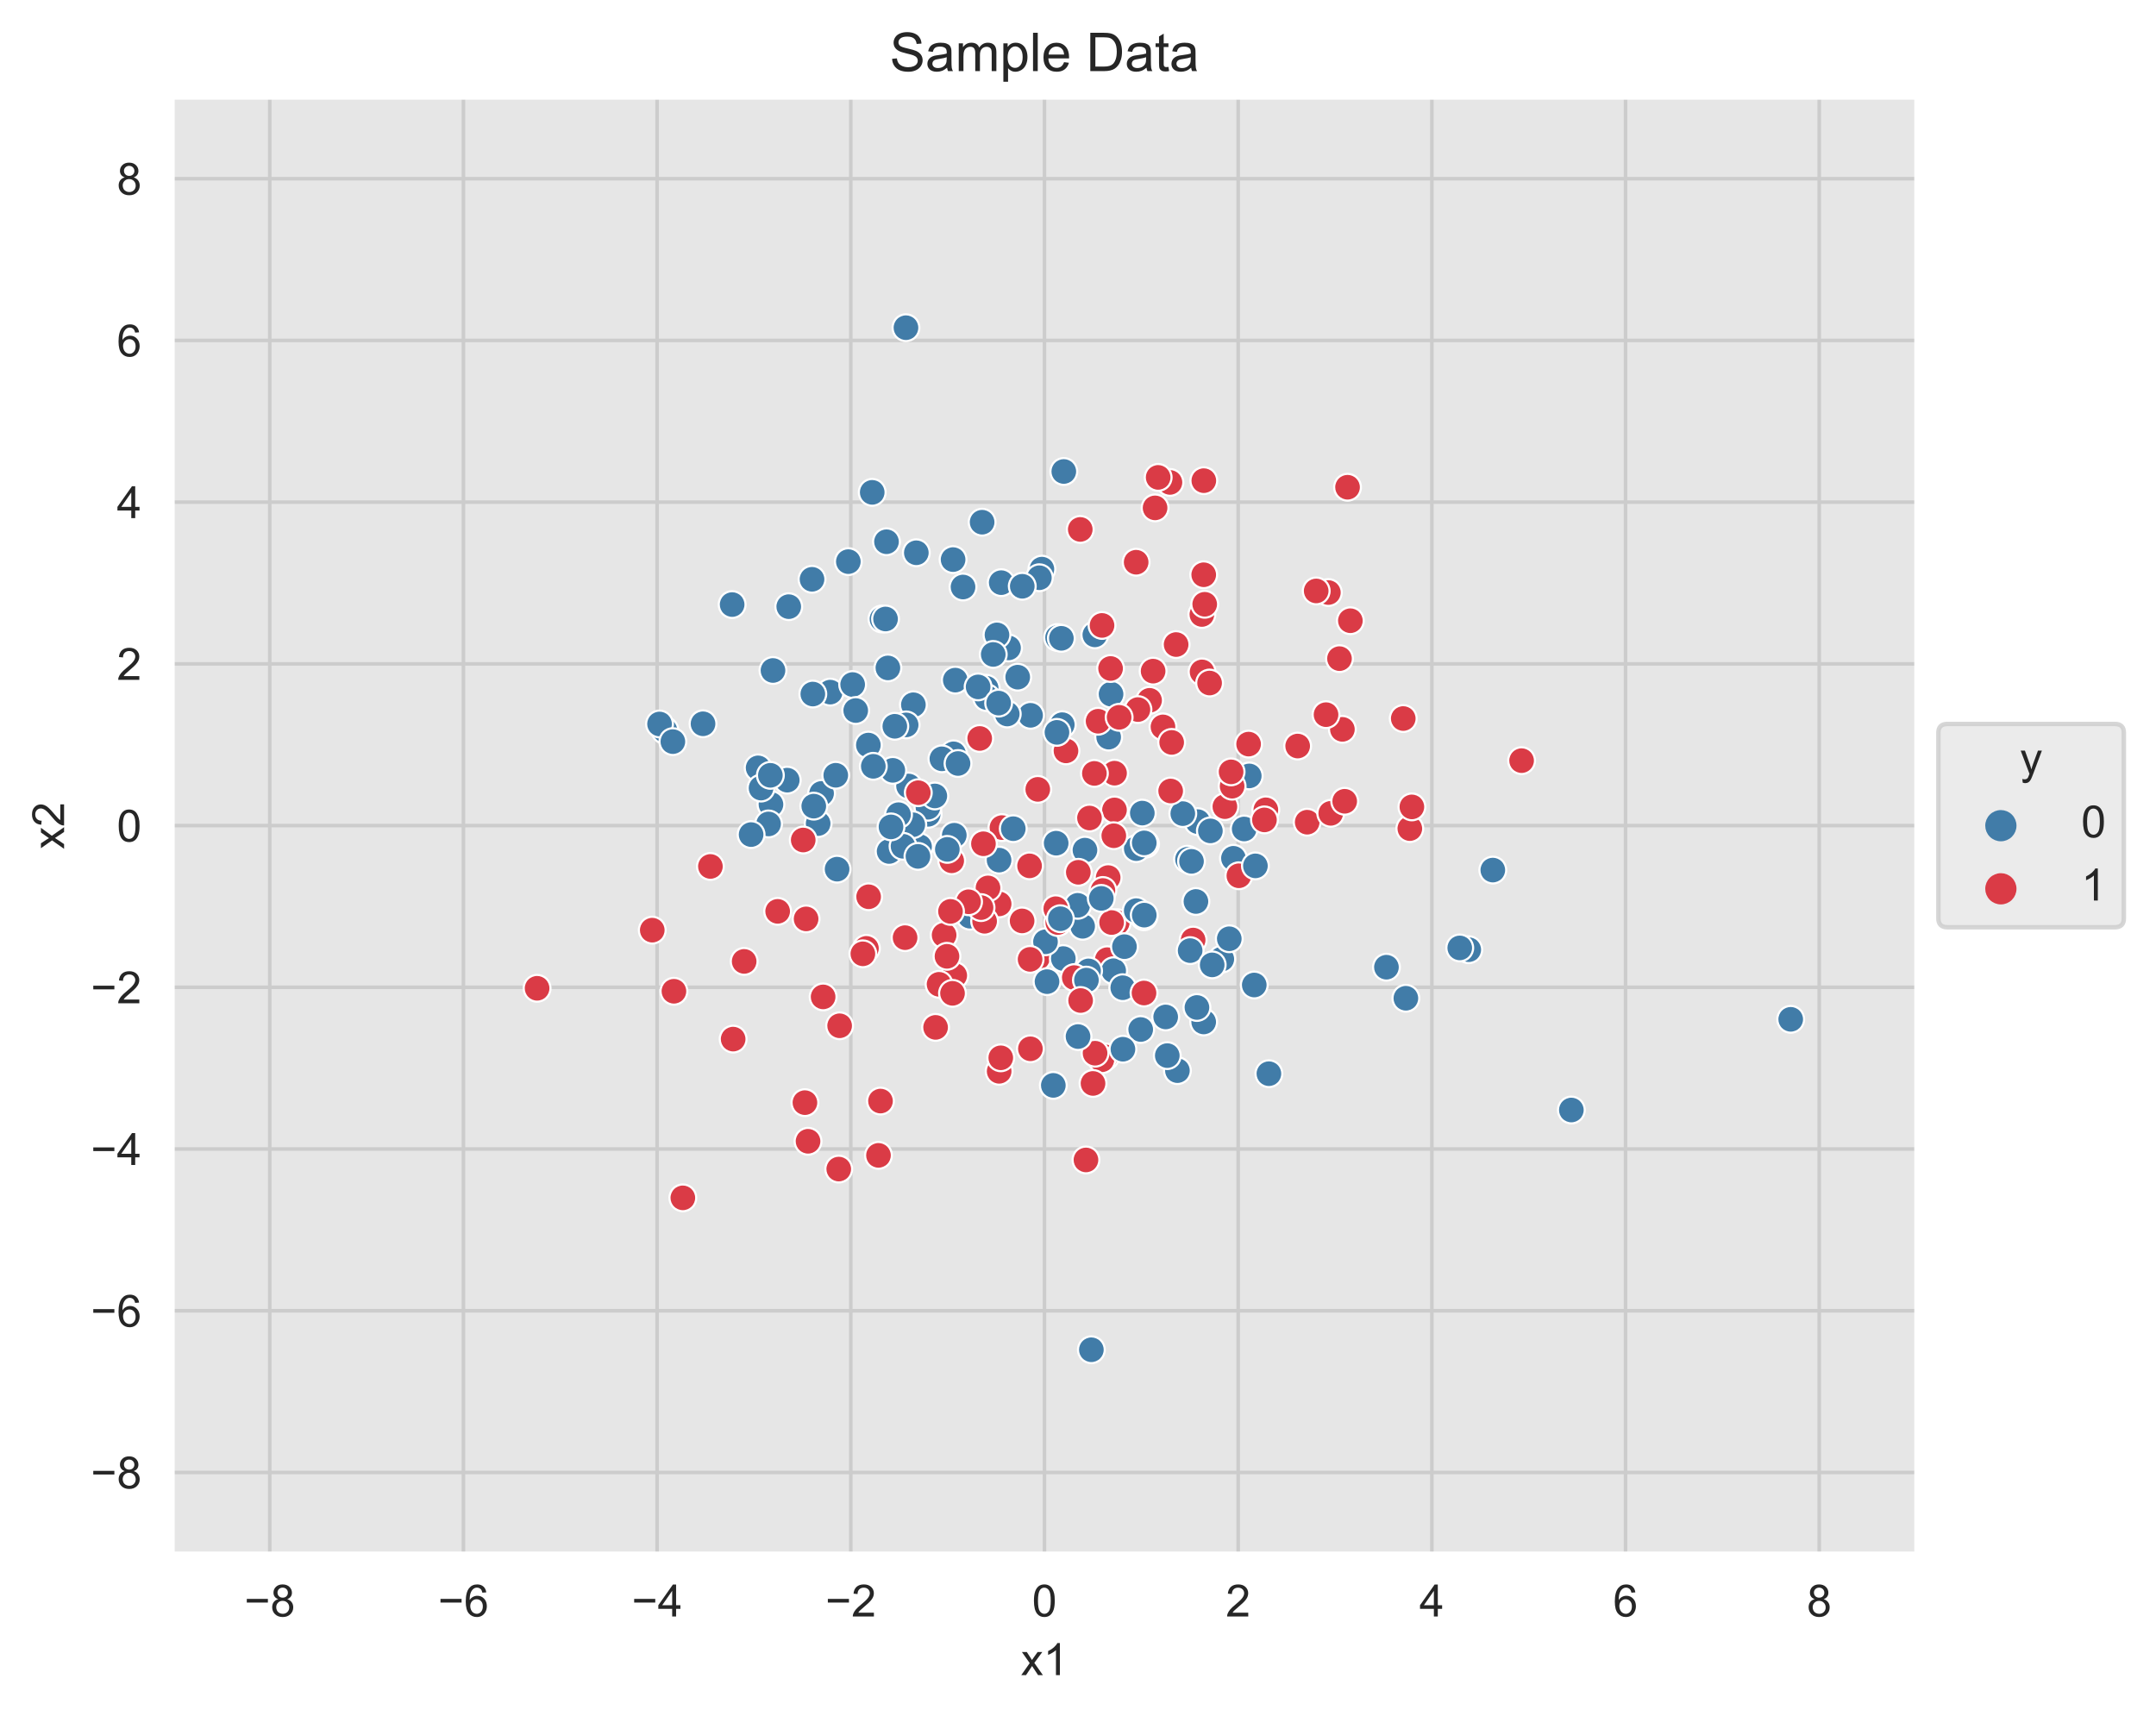 <?xml version="1.0" encoding="utf-8" standalone="no"?>
<!DOCTYPE svg PUBLIC "-//W3C//DTD SVG 1.1//EN"
  "http://www.w3.org/Graphics/SVG/1.1/DTD/svg11.dtd">
<!-- Created with matplotlib (https://matplotlib.org/) -->
<svg height="384.586pt" version="1.1" viewBox="0 0 483.108 384.586" width="483.108pt" xmlns="http://www.w3.org/2000/svg" xmlns:xlink="http://www.w3.org/1999/xlink">
 <defs>
  <style type="text/css">*{stroke-linecap:butt;stroke-linejoin:round;}</style>
 </defs>
 <g id="figure_1">
  <g id="patch_1">
   <path d="M 0 384.586 
L 483.108 384.586 
L 483.108 0 
L 0 0 
z
" style="fill:#ffffff;"/>
  </g>
  <g id="axes_1">
   <g id="patch_2">
    <path d="M 38.747 348.096 
L 429.347 348.096 
L 429.347 21.936 
L 38.747 21.936 
z
" style="fill:#e6e6e6;"/>
   </g>
   <g id="matplotlib.axis_1">
    <g id="xtick_1">
     <g id="line2d_1">
      <path clip-path="url(#p00d6551051)" d="M 60.447 348.096 
L 60.447 21.936 
" style="fill:none;stroke:#cccccc;stroke-linecap:round;stroke-width:0.8;"/>
     </g>
     <g id="text_1">
      <!-- −8 -->
      <g style="fill:#262626;" transform="translate(54.746 362.253)scale(0.1 -0.1)">
       <defs>
        <path d="M 52.828 31.203 
L 5.562 31.203 
L 5.562 39.406 
L 52.828 39.406 
z
" id="ArialMT-8722"/>
        <path d="M 17.672 38.812 
Q 12.203 40.828 9.562 44.531 
Q 6.938 48.25 6.938 53.422 
Q 6.938 61.234 12.547 66.547 
Q 18.172 71.875 27.484 71.875 
Q 36.859 71.875 42.578 66.422 
Q 48.297 60.984 48.297 53.172 
Q 48.297 48.188 45.672 44.5 
Q 43.062 40.828 37.75 38.812 
Q 44.344 36.672 47.781 31.875 
Q 51.219 27.094 51.219 20.453 
Q 51.219 11.281 44.719 5.031 
Q 38.234 -1.219 27.641 -1.219 
Q 17.047 -1.219 10.547 5.047 
Q 4.047 11.328 4.047 20.703 
Q 4.047 27.688 7.594 32.391 
Q 11.141 37.109 17.672 38.812 
z
M 15.922 53.719 
Q 15.922 48.641 19.188 45.406 
Q 22.469 42.188 27.688 42.188 
Q 32.766 42.188 36.016 45.375 
Q 39.266 48.578 39.266 53.219 
Q 39.266 58.062 35.906 61.359 
Q 32.562 64.656 27.594 64.656 
Q 22.562 64.656 19.234 61.422 
Q 15.922 58.203 15.922 53.719 
z
M 13.094 20.656 
Q 13.094 16.891 14.875 13.375 
Q 16.656 9.859 20.172 7.922 
Q 23.688 6 27.734 6 
Q 34.031 6 38.125 10.047 
Q 42.234 14.109 42.234 20.359 
Q 42.234 26.703 38.016 30.859 
Q 33.797 35.016 27.438 35.016 
Q 21.234 35.016 17.156 30.906 
Q 13.094 26.812 13.094 20.656 
z
" id="ArialMT-56"/>
       </defs>
       <use xlink:href="#ArialMT-8722"/>
       <use x="58.398" xlink:href="#ArialMT-56"/>
      </g>
     </g>
    </g>
    <g id="xtick_2">
     <g id="line2d_2">
      <path clip-path="url(#p00d6551051)" d="M 103.847 348.096 
L 103.847 21.936 
" style="fill:none;stroke:#cccccc;stroke-linecap:round;stroke-width:0.8;"/>
     </g>
     <g id="text_2">
      <!-- −6 -->
      <g style="fill:#262626;" transform="translate(98.146 362.253)scale(0.1 -0.1)">
       <defs>
        <path d="M 49.75 54.047 
L 41.016 53.375 
Q 39.844 58.547 37.703 60.891 
Q 34.125 64.656 28.906 64.656 
Q 24.703 64.656 21.531 62.312 
Q 17.391 59.281 14.984 53.469 
Q 12.594 47.656 12.5 36.922 
Q 15.672 41.75 20.266 44.094 
Q 24.859 46.438 29.891 46.438 
Q 38.672 46.438 44.844 39.969 
Q 51.031 33.5 51.031 23.25 
Q 51.031 16.5 48.125 10.719 
Q 45.219 4.938 40.141 1.859 
Q 35.062 -1.219 28.609 -1.219 
Q 17.625 -1.219 10.688 6.859 
Q 3.766 14.938 3.766 33.5 
Q 3.766 54.25 11.422 63.672 
Q 18.109 71.875 29.438 71.875 
Q 37.891 71.875 43.281 67.141 
Q 48.688 62.406 49.75 54.047 
z
M 13.875 23.188 
Q 13.875 18.656 15.797 14.5 
Q 17.719 10.359 21.188 8.172 
Q 24.656 6 28.469 6 
Q 34.031 6 38.031 10.484 
Q 42.047 14.984 42.047 22.703 
Q 42.047 30.125 38.078 34.391 
Q 34.125 38.672 28.125 38.672 
Q 22.172 38.672 18.016 34.391 
Q 13.875 30.125 13.875 23.188 
z
" id="ArialMT-54"/>
       </defs>
       <use xlink:href="#ArialMT-8722"/>
       <use x="58.398" xlink:href="#ArialMT-54"/>
      </g>
     </g>
    </g>
    <g id="xtick_3">
     <g id="line2d_3">
      <path clip-path="url(#p00d6551051)" d="M 147.247 348.096 
L 147.247 21.936 
" style="fill:none;stroke:#cccccc;stroke-linecap:round;stroke-width:0.8;"/>
     </g>
     <g id="text_3">
      <!-- −4 -->
      <g style="fill:#262626;" transform="translate(141.546 362.253)scale(0.1 -0.1)">
       <defs>
        <path d="M 32.328 0 
L 32.328 17.141 
L 1.266 17.141 
L 1.266 25.203 
L 33.938 71.578 
L 41.109 71.578 
L 41.109 25.203 
L 50.781 25.203 
L 50.781 17.141 
L 41.109 17.141 
L 41.109 0 
z
M 32.328 25.203 
L 32.328 57.469 
L 9.906 25.203 
z
" id="ArialMT-52"/>
       </defs>
       <use xlink:href="#ArialMT-8722"/>
       <use x="58.398" xlink:href="#ArialMT-52"/>
      </g>
     </g>
    </g>
    <g id="xtick_4">
     <g id="line2d_4">
      <path clip-path="url(#p00d6551051)" d="M 190.647 348.096 
L 190.647 21.936 
" style="fill:none;stroke:#cccccc;stroke-linecap:round;stroke-width:0.8;"/>
     </g>
     <g id="text_4">
      <!-- −2 -->
      <g style="fill:#262626;" transform="translate(184.946 362.253)scale(0.1 -0.1)">
       <defs>
        <path d="M 50.344 8.453 
L 50.344 0 
L 3.031 0 
Q 2.938 3.172 4.047 6.109 
Q 5.859 10.938 9.828 15.625 
Q 13.812 20.312 21.344 26.469 
Q 33.016 36.031 37.109 41.625 
Q 41.219 47.219 41.219 52.203 
Q 41.219 57.422 37.469 61 
Q 33.734 64.594 27.734 64.594 
Q 21.391 64.594 17.578 60.781 
Q 13.766 56.984 13.719 50.25 
L 4.688 51.172 
Q 5.609 61.281 11.656 66.578 
Q 17.719 71.875 27.938 71.875 
Q 38.234 71.875 44.234 66.156 
Q 50.25 60.453 50.25 52 
Q 50.25 47.703 48.484 43.547 
Q 46.734 39.406 42.656 34.812 
Q 38.578 30.219 29.109 22.219 
Q 21.188 15.578 18.938 13.203 
Q 16.703 10.844 15.234 8.453 
z
" id="ArialMT-50"/>
       </defs>
       <use xlink:href="#ArialMT-8722"/>
       <use x="58.398" xlink:href="#ArialMT-50"/>
      </g>
     </g>
    </g>
    <g id="xtick_5">
     <g id="line2d_5">
      <path clip-path="url(#p00d6551051)" d="M 234.047 348.096 
L 234.047 21.936 
" style="fill:none;stroke:#cccccc;stroke-linecap:round;stroke-width:0.8;"/>
     </g>
     <g id="text_5">
      <!-- 0 -->
      <g style="fill:#262626;" transform="translate(231.266 362.253)scale(0.1 -0.1)">
       <defs>
        <path d="M 4.156 35.297 
Q 4.156 48 6.766 55.734 
Q 9.375 63.484 14.516 67.672 
Q 19.672 71.875 27.484 71.875 
Q 33.25 71.875 37.594 69.547 
Q 41.938 67.234 44.766 62.859 
Q 47.609 58.5 49.219 52.219 
Q 50.828 45.953 50.828 35.297 
Q 50.828 22.703 48.234 14.969 
Q 45.656 7.234 40.5 3 
Q 35.359 -1.219 27.484 -1.219 
Q 17.141 -1.219 11.234 6.203 
Q 4.156 15.141 4.156 35.297 
z
M 13.188 35.297 
Q 13.188 17.672 17.312 11.828 
Q 21.438 6 27.484 6 
Q 33.547 6 37.672 11.859 
Q 41.797 17.719 41.797 35.297 
Q 41.797 52.984 37.672 58.781 
Q 33.547 64.594 27.391 64.594 
Q 21.344 64.594 17.719 59.469 
Q 13.188 52.938 13.188 35.297 
z
" id="ArialMT-48"/>
       </defs>
       <use xlink:href="#ArialMT-48"/>
      </g>
     </g>
    </g>
    <g id="xtick_6">
     <g id="line2d_6">
      <path clip-path="url(#p00d6551051)" d="M 277.447 348.096 
L 277.447 21.936 
" style="fill:none;stroke:#cccccc;stroke-linecap:round;stroke-width:0.8;"/>
     </g>
     <g id="text_6">
      <!-- 2 -->
      <g style="fill:#262626;" transform="translate(274.666 362.253)scale(0.1 -0.1)">
       <use xlink:href="#ArialMT-50"/>
      </g>
     </g>
    </g>
    <g id="xtick_7">
     <g id="line2d_7">
      <path clip-path="url(#p00d6551051)" d="M 320.847 348.096 
L 320.847 21.936 
" style="fill:none;stroke:#cccccc;stroke-linecap:round;stroke-width:0.8;"/>
     </g>
     <g id="text_7">
      <!-- 4 -->
      <g style="fill:#262626;" transform="translate(318.066 362.253)scale(0.1 -0.1)">
       <use xlink:href="#ArialMT-52"/>
      </g>
     </g>
    </g>
    <g id="xtick_8">
     <g id="line2d_8">
      <path clip-path="url(#p00d6551051)" d="M 364.247 348.096 
L 364.247 21.936 
" style="fill:none;stroke:#cccccc;stroke-linecap:round;stroke-width:0.8;"/>
     </g>
     <g id="text_8">
      <!-- 6 -->
      <g style="fill:#262626;" transform="translate(361.466 362.253)scale(0.1 -0.1)">
       <use xlink:href="#ArialMT-54"/>
      </g>
     </g>
    </g>
    <g id="xtick_9">
     <g id="line2d_9">
      <path clip-path="url(#p00d6551051)" d="M 407.647 348.096 
L 407.647 21.936 
" style="fill:none;stroke:#cccccc;stroke-linecap:round;stroke-width:0.8;"/>
     </g>
     <g id="text_9">
      <!-- 8 -->
      <g style="fill:#262626;" transform="translate(404.866 362.253)scale(0.1 -0.1)">
       <use xlink:href="#ArialMT-56"/>
      </g>
     </g>
    </g>
    <g id="text_10">
     <!-- x1 -->
     <g style="fill:#262626;" transform="translate(228.766 375.399)scale(0.1 -0.1)">
      <defs>
       <path d="M 0.734 0 
L 19.672 26.953 
L 2.156 51.859 
L 13.141 51.859 
L 21.094 39.703 
Q 23.344 36.234 24.703 33.891 
Q 26.859 37.109 28.656 39.594 
L 37.406 51.859 
L 47.906 51.859 
L 29.984 27.438 
L 49.266 0 
L 38.484 0 
L 27.828 16.109 
L 25 20.453 
L 11.375 0 
z
" id="ArialMT-120"/>
       <path d="M 37.25 0 
L 28.469 0 
L 28.469 56 
Q 25.297 52.984 20.141 49.953 
Q 14.984 46.922 10.891 45.406 
L 10.891 53.906 
Q 18.266 57.375 23.781 62.297 
Q 29.297 67.234 31.594 71.875 
L 37.25 71.875 
z
" id="ArialMT-49"/>
      </defs>
      <use xlink:href="#ArialMT-120"/>
      <use x="50" xlink:href="#ArialMT-49"/>
     </g>
    </g>
   </g>
   <g id="matplotlib.axis_2">
    <g id="ytick_1">
     <g id="line2d_10">
      <path clip-path="url(#p00d6551051)" d="M 38.747 329.976 
L 429.347 329.976 
" style="fill:none;stroke:#cccccc;stroke-linecap:round;stroke-width:0.8;"/>
     </g>
     <g id="text_11">
      <!-- −8 -->
      <g style="fill:#262626;" transform="translate(20.345 333.555)scale(0.1 -0.1)">
       <use xlink:href="#ArialMT-8722"/>
       <use x="58.398" xlink:href="#ArialMT-56"/>
      </g>
     </g>
    </g>
    <g id="ytick_2">
     <g id="line2d_11">
      <path clip-path="url(#p00d6551051)" d="M 38.747 293.736 
L 429.347 293.736 
" style="fill:none;stroke:#cccccc;stroke-linecap:round;stroke-width:0.8;"/>
     </g>
     <g id="text_12">
      <!-- −6 -->
      <g style="fill:#262626;" transform="translate(20.345 297.315)scale(0.1 -0.1)">
       <use xlink:href="#ArialMT-8722"/>
       <use x="58.398" xlink:href="#ArialMT-54"/>
      </g>
     </g>
    </g>
    <g id="ytick_3">
     <g id="line2d_12">
      <path clip-path="url(#p00d6551051)" d="M 38.747 257.496 
L 429.347 257.496 
" style="fill:none;stroke:#cccccc;stroke-linecap:round;stroke-width:0.8;"/>
     </g>
     <g id="text_13">
      <!-- −4 -->
      <g style="fill:#262626;" transform="translate(20.345 261.075)scale(0.1 -0.1)">
       <use xlink:href="#ArialMT-8722"/>
       <use x="58.398" xlink:href="#ArialMT-52"/>
      </g>
     </g>
    </g>
    <g id="ytick_4">
     <g id="line2d_13">
      <path clip-path="url(#p00d6551051)" d="M 38.747 221.256 
L 429.347 221.256 
" style="fill:none;stroke:#cccccc;stroke-linecap:round;stroke-width:0.8;"/>
     </g>
     <g id="text_14">
      <!-- −2 -->
      <g style="fill:#262626;" transform="translate(20.345 224.835)scale(0.1 -0.1)">
       <use xlink:href="#ArialMT-8722"/>
       <use x="58.398" xlink:href="#ArialMT-50"/>
      </g>
     </g>
    </g>
    <g id="ytick_5">
     <g id="line2d_14">
      <path clip-path="url(#p00d6551051)" d="M 38.747 185.016 
L 429.347 185.016 
" style="fill:none;stroke:#cccccc;stroke-linecap:round;stroke-width:0.8;"/>
     </g>
     <g id="text_15">
      <!-- 0 -->
      <g style="fill:#262626;" transform="translate(26.186 188.595)scale(0.1 -0.1)">
       <use xlink:href="#ArialMT-48"/>
      </g>
     </g>
    </g>
    <g id="ytick_6">
     <g id="line2d_15">
      <path clip-path="url(#p00d6551051)" d="M 38.747 148.776 
L 429.347 148.776 
" style="fill:none;stroke:#cccccc;stroke-linecap:round;stroke-width:0.8;"/>
     </g>
     <g id="text_16">
      <!-- 2 -->
      <g style="fill:#262626;" transform="translate(26.186 152.355)scale(0.1 -0.1)">
       <use xlink:href="#ArialMT-50"/>
      </g>
     </g>
    </g>
    <g id="ytick_7">
     <g id="line2d_16">
      <path clip-path="url(#p00d6551051)" d="M 38.747 112.536 
L 429.347 112.536 
" style="fill:none;stroke:#cccccc;stroke-linecap:round;stroke-width:0.8;"/>
     </g>
     <g id="text_17">
      <!-- 4 -->
      <g style="fill:#262626;" transform="translate(26.186 116.115)scale(0.1 -0.1)">
       <use xlink:href="#ArialMT-52"/>
      </g>
     </g>
    </g>
    <g id="ytick_8">
     <g id="line2d_17">
      <path clip-path="url(#p00d6551051)" d="M 38.747 76.296 
L 429.347 76.296 
" style="fill:none;stroke:#cccccc;stroke-linecap:round;stroke-width:0.8;"/>
     </g>
     <g id="text_18">
      <!-- 6 -->
      <g style="fill:#262626;" transform="translate(26.186 79.875)scale(0.1 -0.1)">
       <use xlink:href="#ArialMT-54"/>
      </g>
     </g>
    </g>
    <g id="ytick_9">
     <g id="line2d_18">
      <path clip-path="url(#p00d6551051)" d="M 38.747 40.056 
L 429.347 40.056 
" style="fill:none;stroke:#cccccc;stroke-linecap:round;stroke-width:0.8;"/>
     </g>
     <g id="text_19">
      <!-- 8 -->
      <g style="fill:#262626;" transform="translate(26.186 43.635)scale(0.1 -0.1)">
       <use xlink:href="#ArialMT-56"/>
      </g>
     </g>
    </g>
    <g id="text_20">
     <!-- x2 -->
     <g style="fill:#262626;" transform="translate(14.358 190.296)rotate(-90)scale(0.1 -0.1)">
      <use xlink:href="#ArialMT-120"/>
      <use x="50" xlink:href="#ArialMT-50"/>
     </g>
    </g>
   </g>
   <g id="PathCollection_1">
    <defs>
     <path d="M 0 3 
C 0.796 3 1.559 2.684 2.121 2.121 
C 2.684 1.559 3 0.796 3 -0 
C 3 -0.796 2.684 -1.559 2.121 -2.121 
C 1.559 -2.684 0.796 -3 0 -3 
C -0.796 -3 -1.559 -2.684 -2.121 -2.121 
C -2.684 -1.559 -3 -0.796 -3 0 
C -3 0.796 -2.684 1.559 -2.121 2.121 
C -1.559 2.684 -0.796 3 0 3 
z
" id="C0_0_faf8fbdee9"/>
    </defs>
    <g clip-path="url(#p00d6551051)">
     <use style="fill:#417ca8;stroke:#ffffff;stroke-width:0.48;" x="255.604" xlink:href="#C0_0_faf8fbdee9" y="230.71"/>
    </g>
    <g clip-path="url(#p00d6551051)">
     <use style="fill:#417ca8;stroke:#ffffff;stroke-width:0.48;" x="228.046" xlink:href="#C0_0_faf8fbdee9" y="151.752"/>
    </g>
    <g clip-path="url(#p00d6551051)">
     <use style="fill:#da3b46;stroke:#ffffff;stroke-width:0.48;" x="262.157" xlink:href="#C0_0_faf8fbdee9" y="108.109"/>
    </g>
    <g clip-path="url(#p00d6551051)">
     <use style="fill:#da3b46;stroke:#ffffff;stroke-width:0.48;" x="300.146" xlink:href="#C0_0_faf8fbdee9" y="147.599"/>
    </g>
    <g clip-path="url(#p00d6551051)">
     <use style="fill:#da3b46;stroke:#ffffff;stroke-width:0.48;" x="223.885" xlink:href="#C0_0_faf8fbdee9" y="240.078"/>
    </g>
    <g clip-path="url(#p00d6551051)">
     <use style="fill:#da3b46;stroke:#ffffff;stroke-width:0.48;" x="223.885" xlink:href="#C0_0_faf8fbdee9" y="202.564"/>
    </g>
    <g clip-path="url(#p00d6551051)">
     <use style="fill:#da3b46;stroke:#ffffff;stroke-width:0.48;" x="302.585" xlink:href="#C0_0_faf8fbdee9" y="139.103"/>
    </g>
    <g clip-path="url(#p00d6551051)">
     <use style="fill:#da3b46;stroke:#ffffff;stroke-width:0.48;" x="267.354" xlink:href="#C0_0_faf8fbdee9" y="210.662"/>
    </g>
    <g clip-path="url(#p00d6551051)">
     <use style="fill:#417ca8;stroke:#ffffff;stroke-width:0.48;" x="213.672" xlink:href="#C0_0_faf8fbdee9" y="168.932"/>
    </g>
    <g clip-path="url(#p00d6551051)">
     <use style="fill:#da3b46;stroke:#ffffff;stroke-width:0.48;" x="257.594" xlink:href="#C0_0_faf8fbdee9" y="156.943"/>
    </g>
    <g clip-path="url(#p00d6551051)">
     <use style="fill:#da3b46;stroke:#ffffff;stroke-width:0.48;" x="213.935" xlink:href="#C0_0_faf8fbdee9" y="218.608"/>
    </g>
    <g clip-path="url(#p00d6551051)">
     <use style="fill:#417ca8;stroke:#ffffff;stroke-width:0.48;" x="213.834" xlink:href="#C0_0_faf8fbdee9" y="187.173"/>
    </g>
    <g clip-path="url(#p00d6551051)">
     <use style="fill:#417ca8;stroke:#ffffff;stroke-width:0.48;" x="244.548" xlink:href="#C0_0_faf8fbdee9" y="302.479"/>
    </g>
    <g clip-path="url(#p00d6551051)">
     <use style="fill:#da3b46;stroke:#ffffff;stroke-width:0.48;" x="151.011" xlink:href="#C0_0_faf8fbdee9" y="222.139"/>
    </g>
    <g clip-path="url(#p00d6551051)">
     <use style="fill:#da3b46;stroke:#ffffff;stroke-width:0.48;" x="159.185" xlink:href="#C0_0_faf8fbdee9" y="194.169"/>
    </g>
    <g clip-path="url(#p00d6551051)">
     <use style="fill:#da3b46;stroke:#ffffff;stroke-width:0.48;" x="209.644" xlink:href="#C0_0_faf8fbdee9" y="230.235"/>
    </g>
    <g clip-path="url(#p00d6551051)">
     <use style="fill:#417ca8;stroke:#ffffff;stroke-width:0.48;" x="190.09" xlink:href="#C0_0_faf8fbdee9" y="125.857"/>
    </g>
    <g clip-path="url(#p00d6551051)">
     <use style="fill:#da3b46;stroke:#ffffff;stroke-width:0.48;" x="247.685" xlink:href="#C0_0_faf8fbdee9" y="236.844"/>
    </g>
    <g clip-path="url(#p00d6551051)">
     <use style="fill:#da3b46;stroke:#ffffff;stroke-width:0.48;" x="194.639" xlink:href="#C0_0_faf8fbdee9" y="200.963"/>
    </g>
    <g clip-path="url(#p00d6551051)">
     <use style="fill:#417ca8;stroke:#ffffff;stroke-width:0.48;" x="172.753" xlink:href="#C0_0_faf8fbdee9" y="180.278"/>
    </g>
    <g clip-path="url(#p00d6551051)">
     <use style="fill:#da3b46;stroke:#ffffff;stroke-width:0.48;" x="297.656" xlink:href="#C0_0_faf8fbdee9" y="132.784"/>
    </g>
    <g clip-path="url(#p00d6551051)">
     <use style="fill:#da3b46;stroke:#ffffff;stroke-width:0.48;" x="224.248" xlink:href="#C0_0_faf8fbdee9" y="237.051"/>
    </g>
    <g clip-path="url(#p00d6551051)">
     <use style="fill:#417ca8;stroke:#ffffff;stroke-width:0.48;" x="236.978" xlink:href="#C0_0_faf8fbdee9" y="142.863"/>
    </g>
    <g clip-path="url(#p00d6551051)">
     <use style="fill:#417ca8;stroke:#ffffff;stroke-width:0.48;" x="172.213" xlink:href="#C0_0_faf8fbdee9" y="184.645"/>
    </g>
    <g clip-path="url(#p00d6551051)">
     <use style="fill:#da3b46;stroke:#ffffff;stroke-width:0.48;" x="210.421" xlink:href="#C0_0_faf8fbdee9" y="220.585"/>
    </g>
    <g clip-path="url(#p00d6551051)">
     <use style="fill:#da3b46;stroke:#ffffff;stroke-width:0.48;" x="238.861" xlink:href="#C0_0_faf8fbdee9" y="168.269"/>
    </g>
    <g clip-path="url(#p00d6551051)">
     <use style="fill:#417ca8;stroke:#ffffff;stroke-width:0.48;" x="184.094" xlink:href="#C0_0_faf8fbdee9" y="177.802"/>
    </g>
    <g clip-path="url(#p00d6551051)">
     <use style="fill:#da3b46;stroke:#ffffff;stroke-width:0.48;" x="250.352" xlink:href="#C0_0_faf8fbdee9" y="206.767"/>
    </g>
    <g clip-path="url(#p00d6551051)">
     <use style="fill:#417ca8;stroke:#ffffff;stroke-width:0.48;" x="207.979" xlink:href="#C0_0_faf8fbdee9" y="182.486"/>
    </g>
    <g clip-path="url(#p00d6551051)">
     <use style="fill:#da3b46;stroke:#ffffff;stroke-width:0.48;" x="221.387" xlink:href="#C0_0_faf8fbdee9" y="198.979"/>
    </g>
    <g clip-path="url(#p00d6551051)">
     <use style="fill:#417ca8;stroke:#ffffff;stroke-width:0.48;" x="207.933" xlink:href="#C0_0_faf8fbdee9" y="180.902"/>
    </g>
    <g clip-path="url(#p00d6551051)">
     <use style="fill:#da3b46;stroke:#ffffff;stroke-width:0.48;" x="314.436" xlink:href="#C0_0_faf8fbdee9" y="161.02"/>
    </g>
    <g clip-path="url(#p00d6551051)">
     <use style="fill:#417ca8;stroke:#ffffff;stroke-width:0.48;" x="233.461" xlink:href="#C0_0_faf8fbdee9" y="127.538"/>
    </g>
    <g clip-path="url(#p00d6551051)">
     <use style="fill:#da3b46;stroke:#ffffff;stroke-width:0.48;" x="188.142" xlink:href="#C0_0_faf8fbdee9" y="229.874"/>
    </g>
    <g clip-path="url(#p00d6551051)">
     <use style="fill:#da3b46;stroke:#ffffff;stroke-width:0.48;" x="269.745" xlink:href="#C0_0_faf8fbdee9" y="107.714"/>
    </g>
    <g clip-path="url(#p00d6551051)">
     <use style="fill:#da3b46;stroke:#ffffff;stroke-width:0.48;" x="181.062" xlink:href="#C0_0_faf8fbdee9" y="255.759"/>
    </g>
    <g clip-path="url(#p00d6551051)">
     <use style="fill:#417ca8;stroke:#ffffff;stroke-width:0.48;" x="243.112" xlink:href="#C0_0_faf8fbdee9" y="190.516"/>
    </g>
    <g clip-path="url(#p00d6551051)">
     <use style="fill:#417ca8;stroke:#ffffff;stroke-width:0.48;" x="148.997" xlink:href="#C0_0_faf8fbdee9" y="163.695"/>
    </g>
    <g clip-path="url(#p00d6551051)">
     <use style="fill:#417ca8;stroke:#ffffff;stroke-width:0.48;" x="176.404" xlink:href="#C0_0_faf8fbdee9" y="174.832"/>
    </g>
    <g clip-path="url(#p00d6551051)">
     <use style="fill:#417ca8;stroke:#ffffff;stroke-width:0.48;" x="242.591" xlink:href="#C0_0_faf8fbdee9" y="207.582"/>
    </g>
    <g clip-path="url(#p00d6551051)">
     <use style="fill:#417ca8;stroke:#ffffff;stroke-width:0.48;" x="266.096" xlink:href="#C0_0_faf8fbdee9" y="192.558"/>
    </g>
    <g clip-path="url(#p00d6551051)">
     <use style="fill:#417ca8;stroke:#ffffff;stroke-width:0.48;" x="241.484" xlink:href="#C0_0_faf8fbdee9" y="202.882"/>
    </g>
    <g clip-path="url(#p00d6551051)">
     <use style="fill:#da3b46;stroke:#ffffff;stroke-width:0.48;" x="229.028" xlink:href="#C0_0_faf8fbdee9" y="206.374"/>
    </g>
    <g clip-path="url(#p00d6551051)">
     <use style="fill:#417ca8;stroke:#ffffff;stroke-width:0.48;" x="220.979" xlink:href="#C0_0_faf8fbdee9" y="154.226"/>
    </g>
    <g clip-path="url(#p00d6551051)">
     <use style="fill:#417ca8;stroke:#ffffff;stroke-width:0.48;" x="169.879" xlink:href="#C0_0_faf8fbdee9" y="172.077"/>
    </g>
    <g clip-path="url(#p00d6551051)">
     <use style="fill:#da3b46;stroke:#ffffff;stroke-width:0.48;" x="202.806" xlink:href="#C0_0_faf8fbdee9" y="210.127"/>
    </g>
    <g clip-path="url(#p00d6551051)">
     <use style="fill:#417ca8;stroke:#ffffff;stroke-width:0.48;" x="214.055" xlink:href="#C0_0_faf8fbdee9" y="152.414"/>
    </g>
    <g clip-path="url(#p00d6551051)">
     <use style="fill:#417ca8;stroke:#ffffff;stroke-width:0.48;" x="279.926" xlink:href="#C0_0_faf8fbdee9" y="173.879"/>
    </g>
    <g clip-path="url(#p00d6551051)">
     <use style="fill:#417ca8;stroke:#ffffff;stroke-width:0.48;" x="248.96" xlink:href="#C0_0_faf8fbdee9" y="155.558"/>
    </g>
    <g clip-path="url(#p00d6551051)">
     <use style="fill:#417ca8;stroke:#ffffff;stroke-width:0.48;" x="157.531" xlink:href="#C0_0_faf8fbdee9" y="162.198"/>
    </g>
    <g clip-path="url(#p00d6551051)">
     <use style="fill:#da3b46;stroke:#ffffff;stroke-width:0.48;" x="248.112" xlink:href="#C0_0_faf8fbdee9" y="215.058"/>
    </g>
    <g clip-path="url(#p00d6551051)">
     <use style="fill:#417ca8;stroke:#ffffff;stroke-width:0.48;" x="217.334" xlink:href="#C0_0_faf8fbdee9" y="205.317"/>
    </g>
    <g clip-path="url(#p00d6551051)">
     <use style="fill:#417ca8;stroke:#ffffff;stroke-width:0.48;" x="204.668" xlink:href="#C0_0_faf8fbdee9" y="157.934"/>
    </g>
    <g clip-path="url(#p00d6551051)">
     <use style="fill:#da3b46;stroke:#ffffff;stroke-width:0.48;" x="260.594" xlink:href="#C0_0_faf8fbdee9" y="162.896"/>
    </g>
    <g clip-path="url(#p00d6551051)">
     <use style="fill:#417ca8;stroke:#ffffff;stroke-width:0.48;" x="278.792" xlink:href="#C0_0_faf8fbdee9" y="185.773"/>
    </g>
    <g clip-path="url(#p00d6551051)">
     <use style="fill:#da3b46;stroke:#ffffff;stroke-width:0.48;" x="274.464" xlink:href="#C0_0_faf8fbdee9" y="180.764"/>
    </g>
    <g clip-path="url(#p00d6551051)">
     <use style="fill:#417ca8;stroke:#ffffff;stroke-width:0.48;" x="197.625" xlink:href="#C0_0_faf8fbdee9" y="138.713"/>
    </g>
    <g clip-path="url(#p00d6551051)">
     <use style="fill:#da3b46;stroke:#ffffff;stroke-width:0.48;" x="220.627" xlink:href="#C0_0_faf8fbdee9" y="206.454"/>
    </g>
    <g clip-path="url(#p00d6551051)">
     <use style="fill:#417ca8;stroke:#ffffff;stroke-width:0.48;" x="248.424" xlink:href="#C0_0_faf8fbdee9" y="165.189"/>
    </g>
    <g clip-path="url(#p00d6551051)">
     <use style="fill:#417ca8;stroke:#ffffff;stroke-width:0.48;" x="276.386" xlink:href="#C0_0_faf8fbdee9" y="192.343"/>
    </g>
    <g clip-path="url(#p00d6551051)">
     <use style="fill:#da3b46;stroke:#ffffff;stroke-width:0.48;" x="213.251" xlink:href="#C0_0_faf8fbdee9" y="192.904"/>
    </g>
    <g clip-path="url(#p00d6551051)">
     <use style="fill:#417ca8;stroke:#ffffff;stroke-width:0.48;" x="225.989" xlink:href="#C0_0_faf8fbdee9" y="145.196"/>
    </g>
    <g clip-path="url(#p00d6551051)">
     <use style="fill:#417ca8;stroke:#ffffff;stroke-width:0.48;" x="186.032" xlink:href="#C0_0_faf8fbdee9" y="155.103"/>
    </g>
    <g clip-path="url(#p00d6551051)">
     <use style="fill:#417ca8;stroke:#ffffff;stroke-width:0.48;" x="182.132" xlink:href="#C0_0_faf8fbdee9" y="155.534"/>
    </g>
    <g clip-path="url(#p00d6551051)">
     <use style="fill:#da3b46;stroke:#ffffff;stroke-width:0.48;" x="269.31" xlink:href="#C0_0_faf8fbdee9" y="137.705"/>
    </g>
    <g clip-path="url(#p00d6551051)">
     <use style="fill:#da3b46;stroke:#ffffff;stroke-width:0.48;" x="292.908" xlink:href="#C0_0_faf8fbdee9" y="184.254"/>
    </g>
    <g clip-path="url(#p00d6551051)">
     <use style="fill:#417ca8;stroke:#ffffff;stroke-width:0.48;" x="230.922" xlink:href="#C0_0_faf8fbdee9" y="160.302"/>
    </g>
    <g clip-path="url(#p00d6551051)">
     <use style="fill:#da3b46;stroke:#ffffff;stroke-width:0.48;" x="277.6" xlink:href="#C0_0_faf8fbdee9" y="196.26"/>
    </g>
    <g clip-path="url(#p00d6551051)">
     <use style="fill:#da3b46;stroke:#ffffff;stroke-width:0.48;" x="249.742" xlink:href="#C0_0_faf8fbdee9" y="173.268"/>
    </g>
    <g clip-path="url(#p00d6551051)">
     <use style="fill:#417ca8;stroke:#ffffff;stroke-width:0.48;" x="206.049" xlink:href="#C0_0_faf8fbdee9" y="189.732"/>
    </g>
    <g clip-path="url(#p00d6551051)">
     <use style="fill:#da3b46;stroke:#ffffff;stroke-width:0.48;" x="249.731" xlink:href="#C0_0_faf8fbdee9" y="181.5"/>
    </g>
    <g clip-path="url(#p00d6551051)">
     <use style="fill:#da3b46;stroke:#ffffff;stroke-width:0.48;" x="300.798" xlink:href="#C0_0_faf8fbdee9" y="163.447"/>
    </g>
    <g clip-path="url(#p00d6551051)">
     <use style="fill:#da3b46;stroke:#ffffff;stroke-width:0.48;" x="232.492" xlink:href="#C0_0_faf8fbdee9" y="214.668"/>
    </g>
    <g clip-path="url(#p00d6551051)">
     <use style="fill:#da3b46;stroke:#ffffff;stroke-width:0.48;" x="301.952" xlink:href="#C0_0_faf8fbdee9" y="109.188"/>
    </g>
    <g clip-path="url(#p00d6551051)">
     <use style="fill:#da3b46;stroke:#ffffff;stroke-width:0.48;" x="120.35" xlink:href="#C0_0_faf8fbdee9" y="221.474"/>
    </g>
    <g clip-path="url(#p00d6551051)">
     <use style="fill:#417ca8;stroke:#ffffff;stroke-width:0.48;" x="269.717" xlink:href="#C0_0_faf8fbdee9" y="229.018"/>
    </g>
    <g clip-path="url(#p00d6551051)">
     <use style="fill:#417ca8;stroke:#ffffff;stroke-width:0.48;" x="237.825" xlink:href="#C0_0_faf8fbdee9" y="143.046"/>
    </g>
    <g clip-path="url(#p00d6551051)">
     <use style="fill:#417ca8;stroke:#ffffff;stroke-width:0.48;" x="221.07" xlink:href="#C0_0_faf8fbdee9" y="156.326"/>
    </g>
    <g clip-path="url(#p00d6551051)">
     <use style="fill:#417ca8;stroke:#ffffff;stroke-width:0.48;" x="238.029" xlink:href="#C0_0_faf8fbdee9" y="162.398"/>
    </g>
    <g clip-path="url(#p00d6551051)">
     <use style="fill:#417ca8;stroke:#ffffff;stroke-width:0.48;" x="147.786" xlink:href="#C0_0_faf8fbdee9" y="162.244"/>
    </g>
    <g clip-path="url(#p00d6551051)">
     <use style="fill:#da3b46;stroke:#ffffff;stroke-width:0.48;" x="224.513" xlink:href="#C0_0_faf8fbdee9" y="185.459"/>
    </g>
    <g clip-path="url(#p00d6551051)">
     <use style="fill:#417ca8;stroke:#ffffff;stroke-width:0.48;" x="249.546" xlink:href="#C0_0_faf8fbdee9" y="217.532"/>
    </g>
    <g clip-path="url(#p00d6551051)">
     <use style="fill:#da3b46;stroke:#ffffff;stroke-width:0.48;" x="298.187" xlink:href="#C0_0_faf8fbdee9" y="182.268"/>
    </g>
    <g clip-path="url(#p00d6551051)">
     <use style="fill:#da3b46;stroke:#ffffff;stroke-width:0.48;" x="211.554" xlink:href="#C0_0_faf8fbdee9" y="209.556"/>
    </g>
    <g clip-path="url(#p00d6551051)">
     <use style="fill:#417ca8;stroke:#ffffff;stroke-width:0.48;" x="198.958" xlink:href="#C0_0_faf8fbdee9" y="149.677"/>
    </g>
    <g clip-path="url(#p00d6551051)">
     <use style="fill:#417ca8;stroke:#ffffff;stroke-width:0.48;" x="212.271" xlink:href="#C0_0_faf8fbdee9" y="190.345"/>
    </g>
    <g clip-path="url(#p00d6551051)">
     <use style="fill:#417ca8;stroke:#ffffff;stroke-width:0.48;" x="273.775" xlink:href="#C0_0_faf8fbdee9" y="214.932"/>
    </g>
    <g clip-path="url(#p00d6551051)">
     <use style="fill:#da3b46;stroke:#ffffff;stroke-width:0.48;" x="248.315" xlink:href="#C0_0_faf8fbdee9" y="196.663"/>
    </g>
    <g clip-path="url(#p00d6551051)">
     <use style="fill:#417ca8;stroke:#ffffff;stroke-width:0.48;" x="211.055" xlink:href="#C0_0_faf8fbdee9" y="170.051"/>
    </g>
    <g clip-path="url(#p00d6551051)">
     <use style="fill:#da3b46;stroke:#ffffff;stroke-width:0.48;" x="256.323" xlink:href="#C0_0_faf8fbdee9" y="205.445"/>
    </g>
    <g clip-path="url(#p00d6551051)">
     <use style="fill:#417ca8;stroke:#ffffff;stroke-width:0.48;" x="238.26" xlink:href="#C0_0_faf8fbdee9" y="214.813"/>
    </g>
    <g clip-path="url(#p00d6551051)">
     <use style="fill:#da3b46;stroke:#ffffff;stroke-width:0.48;" x="276.086" xlink:href="#C0_0_faf8fbdee9" y="176.184"/>
    </g>
    <g clip-path="url(#p00d6551051)">
     <use style="fill:#417ca8;stroke:#ffffff;stroke-width:0.48;" x="203.578" xlink:href="#C0_0_faf8fbdee9" y="176.138"/>
    </g>
    <g clip-path="url(#p00d6551051)">
     <use style="fill:#da3b46;stroke:#ffffff;stroke-width:0.48;" x="219.826" xlink:href="#C0_0_faf8fbdee9" y="203.387"/>
    </g>
    <g clip-path="url(#p00d6551051)">
     <use style="fill:#da3b46;stroke:#ffffff;stroke-width:0.48;" x="217.029" xlink:href="#C0_0_faf8fbdee9" y="202.086"/>
    </g>
    <g clip-path="url(#p00d6551051)">
     <use style="fill:#417ca8;stroke:#ffffff;stroke-width:0.48;" x="170.53" xlink:href="#C0_0_faf8fbdee9" y="176.606"/>
    </g>
    <g clip-path="url(#p00d6551051)">
     <use style="fill:#da3b46;stroke:#ffffff;stroke-width:0.48;" x="246.898" xlink:href="#C0_0_faf8fbdee9" y="237.494"/>
    </g>
    <g clip-path="url(#p00d6551051)">
     <use style="fill:#da3b46;stroke:#ffffff;stroke-width:0.48;" x="245.377" xlink:href="#C0_0_faf8fbdee9" y="236.022"/>
    </g>
    <g clip-path="url(#p00d6551051)">
     <use style="fill:#417ca8;stroke:#ffffff;stroke-width:0.48;" x="234.269" xlink:href="#C0_0_faf8fbdee9" y="211.052"/>
    </g>
    <g clip-path="url(#p00d6551051)">
     <use style="fill:#417ca8;stroke:#ffffff;stroke-width:0.48;" x="223.866" xlink:href="#C0_0_faf8fbdee9" y="192.751"/>
    </g>
    <g clip-path="url(#p00d6551051)">
     <use style="fill:#417ca8;stroke:#ffffff;stroke-width:0.48;" x="172.62" xlink:href="#C0_0_faf8fbdee9" y="173.748"/>
    </g>
    <g clip-path="url(#p00d6551051)">
     <use style="fill:#417ca8;stroke:#ffffff;stroke-width:0.48;" x="215.791" xlink:href="#C0_0_faf8fbdee9" y="131.549"/>
    </g>
    <g clip-path="url(#p00d6551051)">
     <use style="fill:#417ca8;stroke:#ffffff;stroke-width:0.48;" x="219.173" xlink:href="#C0_0_faf8fbdee9" y="153.934"/>
    </g>
    <g clip-path="url(#p00d6551051)">
     <use style="fill:#417ca8;stroke:#ffffff;stroke-width:0.48;" x="199.228" xlink:href="#C0_0_faf8fbdee9" y="190.812"/>
    </g>
    <g clip-path="url(#p00d6551051)">
     <use style="fill:#417ca8;stroke:#ffffff;stroke-width:0.48;" x="227.047" xlink:href="#C0_0_faf8fbdee9" y="185.705"/>
    </g>
    <g clip-path="url(#p00d6551051)">
     <use style="fill:#417ca8;stroke:#ffffff;stroke-width:0.48;" x="251.583" xlink:href="#C0_0_faf8fbdee9" y="221.347"/>
    </g>
    <g clip-path="url(#p00d6551051)">
     <use style="fill:#da3b46;stroke:#ffffff;stroke-width:0.48;" x="315.907" xlink:href="#C0_0_faf8fbdee9" y="185.687"/>
    </g>
    <g clip-path="url(#p00d6551051)">
     <use style="fill:#da3b46;stroke:#ffffff;stroke-width:0.48;" x="241.624" xlink:href="#C0_0_faf8fbdee9" y="195.477"/>
    </g>
    <g clip-path="url(#p00d6551051)">
     <use style="fill:#da3b46;stroke:#ffffff;stroke-width:0.48;" x="245.225" xlink:href="#C0_0_faf8fbdee9" y="173.32"/>
    </g>
    <g clip-path="url(#p00d6551051)">
     <use style="fill:#da3b46;stroke:#ffffff;stroke-width:0.48;" x="230.816" xlink:href="#C0_0_faf8fbdee9" y="214.994"/>
    </g>
    <g clip-path="url(#p00d6551051)">
     <use style="fill:#417ca8;stroke:#ffffff;stroke-width:0.48;" x="150.772" xlink:href="#C0_0_faf8fbdee9" y="166.195"/>
    </g>
    <g clip-path="url(#p00d6551051)">
     <use style="fill:#417ca8;stroke:#ffffff;stroke-width:0.48;" x="232.896" xlink:href="#C0_0_faf8fbdee9" y="129.469"/>
    </g>
    <g clip-path="url(#p00d6551051)">
     <use style="fill:#417ca8;stroke:#ffffff;stroke-width:0.48;" x="236.661" xlink:href="#C0_0_faf8fbdee9" y="188.957"/>
    </g>
    <g clip-path="url(#p00d6551051)">
     <use style="fill:#da3b46;stroke:#ffffff;stroke-width:0.48;" x="340.952" xlink:href="#C0_0_faf8fbdee9" y="170.458"/>
    </g>
    <g clip-path="url(#p00d6551051)">
     <use style="fill:#417ca8;stroke:#ffffff;stroke-width:0.48;" x="225.698" xlink:href="#C0_0_faf8fbdee9" y="160.005"/>
    </g>
    <g clip-path="url(#p00d6551051)">
     <use style="fill:#da3b46;stroke:#ffffff;stroke-width:0.48;" x="247.134" xlink:href="#C0_0_faf8fbdee9" y="199.556"/>
    </g>
    <g clip-path="url(#p00d6551051)">
     <use style="fill:#da3b46;stroke:#ffffff;stroke-width:0.48;" x="232.54" xlink:href="#C0_0_faf8fbdee9" y="176.895"/>
    </g>
    <g clip-path="url(#p00d6551051)">
     <use style="fill:#417ca8;stroke:#ffffff;stroke-width:0.48;" x="183.326" xlink:href="#C0_0_faf8fbdee9" y="184.559"/>
    </g>
    <g clip-path="url(#p00d6551051)">
     <use style="fill:#da3b46;stroke:#ffffff;stroke-width:0.48;" x="283.645" xlink:href="#C0_0_faf8fbdee9" y="181.476"/>
    </g>
    <g clip-path="url(#p00d6551051)">
     <use style="fill:#417ca8;stroke:#ffffff;stroke-width:0.48;" x="266.681" xlink:href="#C0_0_faf8fbdee9" y="213.03"/>
    </g>
    <g clip-path="url(#p00d6551051)">
     <use style="fill:#417ca8;stroke:#ffffff;stroke-width:0.48;" x="268.378" xlink:href="#C0_0_faf8fbdee9" y="184.127"/>
    </g>
    <g clip-path="url(#p00d6551051)">
     <use style="fill:#417ca8;stroke:#ffffff;stroke-width:0.48;" x="194.579" xlink:href="#C0_0_faf8fbdee9" y="166.968"/>
    </g>
    <g clip-path="url(#p00d6551051)">
     <use style="fill:#da3b46;stroke:#ffffff;stroke-width:0.48;" x="294.928" xlink:href="#C0_0_faf8fbdee9" y="132.426"/>
    </g>
    <g clip-path="url(#p00d6551051)">
     <use style="fill:#417ca8;stroke:#ffffff;stroke-width:0.48;" x="173.207" xlink:href="#C0_0_faf8fbdee9" y="150.252"/>
    </g>
    <g clip-path="url(#p00d6551051)">
     <use style="fill:#da3b46;stroke:#ffffff;stroke-width:0.48;" x="259.516" xlink:href="#C0_0_faf8fbdee9" y="106.984"/>
    </g>
    <g clip-path="url(#p00d6551051)">
     <use style="fill:#417ca8;stroke:#ffffff;stroke-width:0.48;" x="329.113" xlink:href="#C0_0_faf8fbdee9" y="212.824"/>
    </g>
    <g clip-path="url(#p00d6551051)">
     <use style="fill:#417ca8;stroke:#ffffff;stroke-width:0.48;" x="191.058" xlink:href="#C0_0_faf8fbdee9" y="153.403"/>
    </g>
    <g clip-path="url(#p00d6551051)">
     <use style="fill:#417ca8;stroke:#ffffff;stroke-width:0.48;" x="209.47" xlink:href="#C0_0_faf8fbdee9" y="178.371"/>
    </g>
    <g clip-path="url(#p00d6551051)">
     <use style="fill:#417ca8;stroke:#ffffff;stroke-width:0.48;" x="238.372" xlink:href="#C0_0_faf8fbdee9" y="105.657"/>
    </g>
    <g clip-path="url(#p00d6551051)">
     <use style="fill:#da3b46;stroke:#ffffff;stroke-width:0.48;" x="212.196" xlink:href="#C0_0_faf8fbdee9" y="214.308"/>
    </g>
    <g clip-path="url(#p00d6551051)">
     <use style="fill:#da3b46;stroke:#ffffff;stroke-width:0.48;" x="166.748" xlink:href="#C0_0_faf8fbdee9" y="215.447"/>
    </g>
    <g clip-path="url(#p00d6551051)">
     <use style="fill:#da3b46;stroke:#ffffff;stroke-width:0.48;" x="237.023" xlink:href="#C0_0_faf8fbdee9" y="206.738"/>
    </g>
    <g clip-path="url(#p00d6551051)">
     <use style="fill:#da3b46;stroke:#ffffff;stroke-width:0.48;" x="187.943" xlink:href="#C0_0_faf8fbdee9" y="261.986"/>
    </g>
    <g clip-path="url(#p00d6551051)">
     <use style="fill:#417ca8;stroke:#ffffff;stroke-width:0.48;" x="254.601" xlink:href="#C0_0_faf8fbdee9" y="204.069"/>
    </g>
    <g clip-path="url(#p00d6551051)">
     <use style="fill:#da3b46;stroke:#ffffff;stroke-width:0.48;" x="194.144" xlink:href="#C0_0_faf8fbdee9" y="212.527"/>
    </g>
    <g clip-path="url(#p00d6551051)">
     <use style="fill:#da3b46;stroke:#ffffff;stroke-width:0.48;" x="301.314" xlink:href="#C0_0_faf8fbdee9" y="179.565"/>
    </g>
    <g clip-path="url(#p00d6551051)">
     <use style="fill:#417ca8;stroke:#ffffff;stroke-width:0.48;" x="200.054" xlink:href="#C0_0_faf8fbdee9" y="172.63"/>
    </g>
    <g clip-path="url(#p00d6551051)">
     <use style="fill:#417ca8;stroke:#ffffff;stroke-width:0.48;" x="220.069" xlink:href="#C0_0_faf8fbdee9" y="117.023"/>
    </g>
    <g clip-path="url(#p00d6551051)">
     <use style="fill:#da3b46;stroke:#ffffff;stroke-width:0.48;" x="269.354" xlink:href="#C0_0_faf8fbdee9" y="150.572"/>
    </g>
    <g clip-path="url(#p00d6551051)">
     <use style="fill:#da3b46;stroke:#ffffff;stroke-width:0.48;" x="180.627" xlink:href="#C0_0_faf8fbdee9" y="205.923"/>
    </g>
    <g clip-path="url(#p00d6551051)">
     <use style="fill:#417ca8;stroke:#ffffff;stroke-width:0.48;" x="243.919" xlink:href="#C0_0_faf8fbdee9" y="217.574"/>
    </g>
    <g clip-path="url(#p00d6551051)">
     <use style="fill:#da3b46;stroke:#ffffff;stroke-width:0.48;" x="290.777" xlink:href="#C0_0_faf8fbdee9" y="167.188"/>
    </g>
    <g clip-path="url(#p00d6551051)">
     <use style="fill:#da3b46;stroke:#ffffff;stroke-width:0.48;" x="164.282" xlink:href="#C0_0_faf8fbdee9" y="232.861"/>
    </g>
    <g clip-path="url(#p00d6551051)">
     <use style="fill:#da3b46;stroke:#ffffff;stroke-width:0.48;" x="242.06" xlink:href="#C0_0_faf8fbdee9" y="118.644"/>
    </g>
    <g clip-path="url(#p00d6551051)">
     <use style="fill:#417ca8;stroke:#ffffff;stroke-width:0.48;" x="245.326" xlink:href="#C0_0_faf8fbdee9" y="142.273"/>
    </g>
    <g clip-path="url(#p00d6551051)">
     <use style="fill:#417ca8;stroke:#ffffff;stroke-width:0.48;" x="267.978" xlink:href="#C0_0_faf8fbdee9" y="202.019"/>
    </g>
    <g clip-path="url(#p00d6551051)">
     <use style="fill:#da3b46;stroke:#ffffff;stroke-width:0.48;" x="180.363" xlink:href="#C0_0_faf8fbdee9" y="247.1"/>
    </g>
    <g clip-path="url(#p00d6551051)">
     <use style="fill:#417ca8;stroke:#ffffff;stroke-width:0.48;" x="176.739" xlink:href="#C0_0_faf8fbdee9" y="135.951"/>
    </g>
    <g clip-path="url(#p00d6551051)">
     <use style="fill:#da3b46;stroke:#ffffff;stroke-width:0.48;" x="256.699" xlink:href="#C0_0_faf8fbdee9" y="189.167"/>
    </g>
    <g clip-path="url(#p00d6551051)">
     <use style="fill:#da3b46;stroke:#ffffff;stroke-width:0.48;" x="246.936" xlink:href="#C0_0_faf8fbdee9" y="140.157"/>
    </g>
    <g clip-path="url(#p00d6551051)">
     <use style="fill:#da3b46;stroke:#ffffff;stroke-width:0.48;" x="244.918" xlink:href="#C0_0_faf8fbdee9" y="242.798"/>
    </g>
    <g clip-path="url(#p00d6551051)">
     <use style="fill:#da3b46;stroke:#ffffff;stroke-width:0.48;" x="249.083" xlink:href="#C0_0_faf8fbdee9" y="206.737"/>
    </g>
    <g clip-path="url(#p00d6551051)">
     <use style="fill:#417ca8;stroke:#ffffff;stroke-width:0.48;" x="204.534" xlink:href="#C0_0_faf8fbdee9" y="184.826"/>
    </g>
    <g clip-path="url(#p00d6551051)">
     <use style="fill:#da3b46;stroke:#ffffff;stroke-width:0.48;" x="244.127" xlink:href="#C0_0_faf8fbdee9" y="183.313"/>
    </g>
    <g clip-path="url(#p00d6551051)">
     <use style="fill:#417ca8;stroke:#ffffff;stroke-width:0.48;" x="246.766" xlink:href="#C0_0_faf8fbdee9" y="201.326"/>
    </g>
    <g clip-path="url(#p00d6551051)">
     <use style="fill:#417ca8;stroke:#ffffff;stroke-width:0.48;" x="203.044" xlink:href="#C0_0_faf8fbdee9" y="162.444"/>
    </g>
    <g clip-path="url(#p00d6551051)">
     <use style="fill:#417ca8;stroke:#ffffff;stroke-width:0.48;" x="315.021" xlink:href="#C0_0_faf8fbdee9" y="223.706"/>
    </g>
    <g clip-path="url(#p00d6551051)">
     <use style="fill:#417ca8;stroke:#ffffff;stroke-width:0.48;" x="254.611" xlink:href="#C0_0_faf8fbdee9" y="190.175"/>
    </g>
    <g clip-path="url(#p00d6551051)">
     <use style="fill:#417ca8;stroke:#ffffff;stroke-width:0.48;" x="182.344" xlink:href="#C0_0_faf8fbdee9" y="180.656"/>
    </g>
    <g clip-path="url(#p00d6551051)">
     <use style="fill:#da3b46;stroke:#ffffff;stroke-width:0.48;" x="262.541" xlink:href="#C0_0_faf8fbdee9" y="166.372"/>
    </g>
    <g clip-path="url(#p00d6551051)">
     <use style="fill:#417ca8;stroke:#ffffff;stroke-width:0.48;" x="191.746" xlink:href="#C0_0_faf8fbdee9" y="159.227"/>
    </g>
    <g clip-path="url(#p00d6551051)">
     <use style="fill:#417ca8;stroke:#ffffff;stroke-width:0.48;" x="268.206" xlink:href="#C0_0_faf8fbdee9" y="225.773"/>
    </g>
    <g clip-path="url(#p00d6551051)">
     <use style="fill:#417ca8;stroke:#ffffff;stroke-width:0.48;" x="284.33" xlink:href="#C0_0_faf8fbdee9" y="240.612"/>
    </g>
    <g clip-path="url(#p00d6551051)">
     <use style="fill:#417ca8;stroke:#ffffff;stroke-width:0.48;" x="198.429" xlink:href="#C0_0_faf8fbdee9" y="138.713"/>
    </g>
    <g clip-path="url(#p00d6551051)">
     <use style="fill:#da3b46;stroke:#ffffff;stroke-width:0.48;" x="275.857" xlink:href="#C0_0_faf8fbdee9" y="172.973"/>
    </g>
    <g clip-path="url(#p00d6551051)">
     <use style="fill:#417ca8;stroke:#ffffff;stroke-width:0.48;" x="251.962" xlink:href="#C0_0_faf8fbdee9" y="212.141"/>
    </g>
    <g clip-path="url(#p00d6551051)">
     <use style="fill:#da3b46;stroke:#ffffff;stroke-width:0.48;" x="269.724" xlink:href="#C0_0_faf8fbdee9" y="128.802"/>
    </g>
    <g clip-path="url(#p00d6551051)">
     <use style="fill:#da3b46;stroke:#ffffff;stroke-width:0.48;" x="316.368" xlink:href="#C0_0_faf8fbdee9" y="180.824"/>
    </g>
    <g clip-path="url(#p00d6551051)">
     <use style="fill:#417ca8;stroke:#ffffff;stroke-width:0.48;" x="223.397" xlink:href="#C0_0_faf8fbdee9" y="142.278"/>
    </g>
    <g clip-path="url(#p00d6551051)">
     <use style="fill:#417ca8;stroke:#ffffff;stroke-width:0.48;" x="201.335" xlink:href="#C0_0_faf8fbdee9" y="182.569"/>
    </g>
    <g clip-path="url(#p00d6551051)">
     <use style="fill:#417ca8;stroke:#ffffff;stroke-width:0.48;" x="195.442" xlink:href="#C0_0_faf8fbdee9" y="110.334"/>
    </g>
    <g clip-path="url(#p00d6551051)">
     <use style="fill:#417ca8;stroke:#ffffff;stroke-width:0.48;" x="198.641" xlink:href="#C0_0_faf8fbdee9" y="121.402"/>
    </g>
    <g clip-path="url(#p00d6551051)">
     <use style="fill:#da3b46;stroke:#ffffff;stroke-width:0.48;" x="230.701" xlink:href="#C0_0_faf8fbdee9" y="194.038"/>
    </g>
    <g clip-path="url(#p00d6551051)">
     <use style="fill:#da3b46;stroke:#ffffff;stroke-width:0.48;" x="248.853" xlink:href="#C0_0_faf8fbdee9" y="149.806"/>
    </g>
    <g clip-path="url(#p00d6551051)">
     <use style="fill:#da3b46;stroke:#ffffff;stroke-width:0.48;" x="246.055" xlink:href="#C0_0_faf8fbdee9" y="161.627"/>
    </g>
    <g clip-path="url(#p00d6551051)">
     <use style="fill:#da3b46;stroke:#ffffff;stroke-width:0.48;" x="269.947" xlink:href="#C0_0_faf8fbdee9" y="135.416"/>
    </g>
    <g clip-path="url(#p00d6551051)">
     <use style="fill:#417ca8;stroke:#ffffff;stroke-width:0.48;" x="234.611" xlink:href="#C0_0_faf8fbdee9" y="219.984"/>
    </g>
    <g clip-path="url(#p00d6551051)">
     <use style="fill:#da3b46;stroke:#ffffff;stroke-width:0.48;" x="297.13" xlink:href="#C0_0_faf8fbdee9" y="160.153"/>
    </g>
    <g clip-path="url(#p00d6551051)">
     <use style="fill:#417ca8;stroke:#ffffff;stroke-width:0.48;" x="222.561" xlink:href="#C0_0_faf8fbdee9" y="146.658"/>
    </g>
    <g clip-path="url(#p00d6551051)">
     <use style="fill:#417ca8;stroke:#ffffff;stroke-width:0.48;" x="352.102" xlink:href="#C0_0_faf8fbdee9" y="248.752"/>
    </g>
    <g clip-path="url(#p00d6551051)">
     <use style="fill:#417ca8;stroke:#ffffff;stroke-width:0.48;" x="261.201" xlink:href="#C0_0_faf8fbdee9" y="227.897"/>
    </g>
    <g clip-path="url(#p00d6551051)">
     <use style="fill:#da3b46;stroke:#ffffff;stroke-width:0.48;" x="196.846" xlink:href="#C0_0_faf8fbdee9" y="258.917"/>
    </g>
    <g clip-path="url(#p00d6551051)">
     <use style="fill:#417ca8;stroke:#ffffff;stroke-width:0.48;" x="187.57" xlink:href="#C0_0_faf8fbdee9" y="194.779"/>
    </g>
    <g clip-path="url(#p00d6551051)">
     <use style="fill:#da3b46;stroke:#ffffff;stroke-width:0.48;" x="254.986" xlink:href="#C0_0_faf8fbdee9" y="159.012"/>
    </g>
    <g clip-path="url(#p00d6551051)">
     <use style="fill:#417ca8;stroke:#ffffff;stroke-width:0.48;" x="224.349" xlink:href="#C0_0_faf8fbdee9" y="130.57"/>
    </g>
    <g clip-path="url(#p00d6551051)">
     <use style="fill:#417ca8;stroke:#ffffff;stroke-width:0.48;" x="265.034" xlink:href="#C0_0_faf8fbdee9" y="182.33"/>
    </g>
    <g clip-path="url(#p00d6551051)">
     <use style="fill:#da3b46;stroke:#ffffff;stroke-width:0.48;" x="254.585" xlink:href="#C0_0_faf8fbdee9" y="125.995"/>
    </g>
    <g clip-path="url(#p00d6551051)">
     <use style="fill:#da3b46;stroke:#ffffff;stroke-width:0.48;" x="230.886" xlink:href="#C0_0_faf8fbdee9" y="235.031"/>
    </g>
    <g clip-path="url(#p00d6551051)">
     <use style="fill:#da3b46;stroke:#ffffff;stroke-width:0.48;" x="197.296" xlink:href="#C0_0_faf8fbdee9" y="246.746"/>
    </g>
    <g clip-path="url(#p00d6551051)">
     <use style="fill:#417ca8;stroke:#ffffff;stroke-width:0.48;" x="168.303" xlink:href="#C0_0_faf8fbdee9" y="187.029"/>
    </g>
    <g clip-path="url(#p00d6551051)">
     <use style="fill:#417ca8;stroke:#ffffff;stroke-width:0.48;" x="214.668" xlink:href="#C0_0_faf8fbdee9" y="171.097"/>
    </g>
    <g clip-path="url(#p00d6551051)">
     <use style="fill:#417ca8;stroke:#ffffff;stroke-width:0.48;" x="271.215" xlink:href="#C0_0_faf8fbdee9" y="186.2"/>
    </g>
    <g clip-path="url(#p00d6551051)">
     <use style="fill:#da3b46;stroke:#ffffff;stroke-width:0.48;" x="243.339" xlink:href="#C0_0_faf8fbdee9" y="259.94"/>
    </g>
    <g clip-path="url(#p00d6551051)">
     <use style="fill:#da3b46;stroke:#ffffff;stroke-width:0.48;" x="179.982" xlink:href="#C0_0_faf8fbdee9" y="188.245"/>
    </g>
    <g clip-path="url(#p00d6551051)">
     <use style="fill:#417ca8;stroke:#ffffff;stroke-width:0.48;" x="241.563" xlink:href="#C0_0_faf8fbdee9" y="232.29"/>
    </g>
    <g clip-path="url(#p00d6551051)">
     <use style="fill:#da3b46;stroke:#ffffff;stroke-width:0.48;" x="250.77" xlink:href="#C0_0_faf8fbdee9" y="160.747"/>
    </g>
    <g clip-path="url(#p00d6551051)">
     <use style="fill:#417ca8;stroke:#ffffff;stroke-width:0.48;" x="195.687" xlink:href="#C0_0_faf8fbdee9" y="171.73"/>
    </g>
    <g clip-path="url(#p00d6551051)">
     <use style="fill:#da3b46;stroke:#ffffff;stroke-width:0.48;" x="240.719" xlink:href="#C0_0_faf8fbdee9" y="219.077"/>
    </g>
    <g clip-path="url(#p00d6551051)">
     <use style="fill:#da3b46;stroke:#ffffff;stroke-width:0.48;" x="236.573" xlink:href="#C0_0_faf8fbdee9" y="203.638"/>
    </g>
    <g clip-path="url(#p00d6551051)">
     <use style="fill:#da3b46;stroke:#ffffff;stroke-width:0.48;" x="184.442" xlink:href="#C0_0_faf8fbdee9" y="223.402"/>
    </g>
    <g clip-path="url(#p00d6551051)">
     <use style="fill:#da3b46;stroke:#ffffff;stroke-width:0.48;" x="249.575" xlink:href="#C0_0_faf8fbdee9" y="187.287"/>
    </g>
    <g clip-path="url(#p00d6551051)">
     <use style="fill:#da3b46;stroke:#ffffff;stroke-width:0.48;" x="258.385" xlink:href="#C0_0_faf8fbdee9" y="150.401"/>
    </g>
    <g clip-path="url(#p00d6551051)">
     <use style="fill:#417ca8;stroke:#ffffff;stroke-width:0.48;" x="281.051" xlink:href="#C0_0_faf8fbdee9" y="220.738"/>
    </g>
    <g clip-path="url(#p00d6551051)">
     <use style="fill:#da3b46;stroke:#ffffff;stroke-width:0.48;" x="279.782" xlink:href="#C0_0_faf8fbdee9" y="166.749"/>
    </g>
    <g clip-path="url(#p00d6551051)">
     <use style="fill:#da3b46;stroke:#ffffff;stroke-width:0.48;" x="174.256" xlink:href="#C0_0_faf8fbdee9" y="204.232"/>
    </g>
    <g clip-path="url(#p00d6551051)">
     <use style="fill:#da3b46;stroke:#ffffff;stroke-width:0.48;" x="193.345" xlink:href="#C0_0_faf8fbdee9" y="213.749"/>
    </g>
    <g clip-path="url(#p00d6551051)">
     <use style="fill:#417ca8;stroke:#ffffff;stroke-width:0.48;" x="256.399" xlink:href="#C0_0_faf8fbdee9" y="188.894"/>
    </g>
    <g clip-path="url(#p00d6551051)">
     <use style="fill:#da3b46;stroke:#ffffff;stroke-width:0.48;" x="256.345" xlink:href="#C0_0_faf8fbdee9" y="222.533"/>
    </g>
    <g clip-path="url(#p00d6551051)">
     <use style="fill:#417ca8;stroke:#ffffff;stroke-width:0.48;" x="256.4" xlink:href="#C0_0_faf8fbdee9" y="205.08"/>
    </g>
    <g clip-path="url(#p00d6551051)">
     <use style="fill:#417ca8;stroke:#ffffff;stroke-width:0.48;" x="401.255" xlink:href="#C0_0_faf8fbdee9" y="228.427"/>
    </g>
    <g clip-path="url(#p00d6551051)">
     <use style="fill:#da3b46;stroke:#ffffff;stroke-width:0.48;" x="258.824" xlink:href="#C0_0_faf8fbdee9" y="113.814"/>
    </g>
    <g clip-path="url(#p00d6551051)">
     <use style="fill:#da3b46;stroke:#ffffff;stroke-width:0.48;" x="283.33" xlink:href="#C0_0_faf8fbdee9" y="183.738"/>
    </g>
    <g clip-path="url(#p00d6551051)">
     <use style="fill:#417ca8;stroke:#ffffff;stroke-width:0.48;" x="275.451" xlink:href="#C0_0_faf8fbdee9" y="210.374"/>
    </g>
    <g clip-path="url(#p00d6551051)">
     <use style="fill:#da3b46;stroke:#ffffff;stroke-width:0.48;" x="262.317" xlink:href="#C0_0_faf8fbdee9" y="177.261"/>
    </g>
    <g clip-path="url(#p00d6551051)">
     <use style="fill:#da3b46;stroke:#ffffff;stroke-width:0.48;" x="220.364" xlink:href="#C0_0_faf8fbdee9" y="189.086"/>
    </g>
    <g clip-path="url(#p00d6551051)">
     <use style="fill:#417ca8;stroke:#ffffff;stroke-width:0.48;" x="266.986" xlink:href="#C0_0_faf8fbdee9" y="193.024"/>
    </g>
    <g clip-path="url(#p00d6551051)">
     <use style="fill:#417ca8;stroke:#ffffff;stroke-width:0.48;" x="200.506" xlink:href="#C0_0_faf8fbdee9" y="162.758"/>
    </g>
    <g clip-path="url(#p00d6551051)">
     <use style="fill:#417ca8;stroke:#ffffff;stroke-width:0.48;" x="223.769" xlink:href="#C0_0_faf8fbdee9" y="157.564"/>
    </g>
    <g clip-path="url(#p00d6551051)">
     <use style="fill:#da3b46;stroke:#ffffff;stroke-width:0.48;" x="212.982" xlink:href="#C0_0_faf8fbdee9" y="204.241"/>
    </g>
    <g clip-path="url(#p00d6551051)">
     <use style="fill:#417ca8;stroke:#ffffff;stroke-width:0.48;" x="237.6" xlink:href="#C0_0_faf8fbdee9" y="205.883"/>
    </g>
    <g clip-path="url(#p00d6551051)">
     <use style="fill:#417ca8;stroke:#ffffff;stroke-width:0.48;" x="334.503" xlink:href="#C0_0_faf8fbdee9" y="194.983"/>
    </g>
    <g clip-path="url(#p00d6551051)">
     <use style="fill:#da3b46;stroke:#ffffff;stroke-width:0.48;" x="153.008" xlink:href="#C0_0_faf8fbdee9" y="268.437"/>
    </g>
    <g clip-path="url(#p00d6551051)">
     <use style="fill:#417ca8;stroke:#ffffff;stroke-width:0.48;" x="263.831" xlink:href="#C0_0_faf8fbdee9" y="239.926"/>
    </g>
    <g clip-path="url(#p00d6551051)">
     <use style="fill:#417ca8;stroke:#ffffff;stroke-width:0.48;" x="164.055" xlink:href="#C0_0_faf8fbdee9" y="135.48"/>
    </g>
    <g clip-path="url(#p00d6551051)">
     <use style="fill:#417ca8;stroke:#ffffff;stroke-width:0.48;" x="213.565" xlink:href="#C0_0_faf8fbdee9" y="125.402"/>
    </g>
    <g clip-path="url(#p00d6551051)">
     <use style="fill:#417ca8;stroke:#ffffff;stroke-width:0.48;" x="281.307" xlink:href="#C0_0_faf8fbdee9" y="194.041"/>
    </g>
    <g clip-path="url(#p00d6551051)">
     <use style="fill:#417ca8;stroke:#ffffff;stroke-width:0.48;" x="236.837" xlink:href="#C0_0_faf8fbdee9" y="164.121"/>
    </g>
    <g clip-path="url(#p00d6551051)">
     <use style="fill:#417ca8;stroke:#ffffff;stroke-width:0.48;" x="187.273" xlink:href="#C0_0_faf8fbdee9" y="173.736"/>
    </g>
    <g clip-path="url(#p00d6551051)">
     <use style="fill:#417ca8;stroke:#ffffff;stroke-width:0.48;" x="203.003" xlink:href="#C0_0_faf8fbdee9" y="73.437"/>
    </g>
    <g clip-path="url(#p00d6551051)">
     <use style="fill:#da3b46;stroke:#ffffff;stroke-width:0.48;" x="263.541" xlink:href="#C0_0_faf8fbdee9" y="144.442"/>
    </g>
    <g clip-path="url(#p00d6551051)">
     <use style="fill:#417ca8;stroke:#ffffff;stroke-width:0.48;" x="202.349" xlink:href="#C0_0_faf8fbdee9" y="189.651"/>
    </g>
    <g clip-path="url(#p00d6551051)">
     <use style="fill:#417ca8;stroke:#ffffff;stroke-width:0.48;" x="243.441" xlink:href="#C0_0_faf8fbdee9" y="219.644"/>
    </g>
    <g clip-path="url(#p00d6551051)">
     <use style="fill:#417ca8;stroke:#ffffff;stroke-width:0.48;" x="236.025" xlink:href="#C0_0_faf8fbdee9" y="243.233"/>
    </g>
    <g clip-path="url(#p00d6551051)">
     <use style="fill:#da3b46;stroke:#ffffff;stroke-width:0.48;" x="205.767" xlink:href="#C0_0_faf8fbdee9" y="177.642"/>
    </g>
    <g clip-path="url(#p00d6551051)">
     <use style="fill:#417ca8;stroke:#ffffff;stroke-width:0.48;" x="327.094" xlink:href="#C0_0_faf8fbdee9" y="212.426"/>
    </g>
    <g clip-path="url(#p00d6551051)">
     <use style="fill:#417ca8;stroke:#ffffff;stroke-width:0.48;" x="261.559" xlink:href="#C0_0_faf8fbdee9" y="236.558"/>
    </g>
    <g clip-path="url(#p00d6551051)">
     <use style="fill:#da3b46;stroke:#ffffff;stroke-width:0.48;" x="146.156" xlink:href="#C0_0_faf8fbdee9" y="208.447"/>
    </g>
    <g clip-path="url(#p00d6551051)">
     <use style="fill:#da3b46;stroke:#ffffff;stroke-width:0.48;" x="242.139" xlink:href="#C0_0_faf8fbdee9" y="224.211"/>
    </g>
    <g clip-path="url(#p00d6551051)">
     <use style="fill:#417ca8;stroke:#ffffff;stroke-width:0.48;" x="205.325" xlink:href="#C0_0_faf8fbdee9" y="123.874"/>
    </g>
    <g clip-path="url(#p00d6551051)">
     <use style="fill:#da3b46;stroke:#ffffff;stroke-width:0.48;" x="271.042" xlink:href="#C0_0_faf8fbdee9" y="153.065"/>
    </g>
    <g clip-path="url(#p00d6551051)">
     <use style="fill:#417ca8;stroke:#ffffff;stroke-width:0.48;" x="199.651" xlink:href="#C0_0_faf8fbdee9" y="185.305"/>
    </g>
    <g clip-path="url(#p00d6551051)">
     <use style="fill:#417ca8;stroke:#ffffff;stroke-width:0.48;" x="229.067" xlink:href="#C0_0_faf8fbdee9" y="131.382"/>
    </g>
    <g clip-path="url(#p00d6551051)">
     <use style="fill:#417ca8;stroke:#ffffff;stroke-width:0.48;" x="255.963" xlink:href="#C0_0_faf8fbdee9" y="182.212"/>
    </g>
    <g clip-path="url(#p00d6551051)">
     <use style="fill:#417ca8;stroke:#ffffff;stroke-width:0.48;" x="271.621" xlink:href="#C0_0_faf8fbdee9" y="216.229"/>
    </g>
    <g clip-path="url(#p00d6551051)">
     <use style="fill:#417ca8;stroke:#ffffff;stroke-width:0.48;" x="181.954" xlink:href="#C0_0_faf8fbdee9" y="129.818"/>
    </g>
    <g clip-path="url(#p00d6551051)">
     <use style="fill:#da3b46;stroke:#ffffff;stroke-width:0.48;" x="219.53" xlink:href="#C0_0_faf8fbdee9" y="165.486"/>
    </g>
    <g clip-path="url(#p00d6551051)">
     <use style="fill:#da3b46;stroke:#ffffff;stroke-width:0.48;" x="213.434" xlink:href="#C0_0_faf8fbdee9" y="222.605"/>
    </g>
    <g clip-path="url(#p00d6551051)">
     <use style="fill:#417ca8;stroke:#ffffff;stroke-width:0.48;" x="205.692" xlink:href="#C0_0_faf8fbdee9" y="191.913"/>
    </g>
    <g clip-path="url(#p00d6551051)">
     <use style="fill:#417ca8;stroke:#ffffff;stroke-width:0.48;" x="310.668" xlink:href="#C0_0_faf8fbdee9" y="216.748"/>
    </g>
    <g clip-path="url(#p00d6551051)">
     <use style="fill:#417ca8;stroke:#ffffff;stroke-width:0.48;" x="251.623" xlink:href="#C0_0_faf8fbdee9" y="235.128"/>
    </g>
   </g>
   <g id="PathCollection_2"/>
   <g id="PathCollection_3"/>
   <g id="patch_3">
    <path d="M 38.747 348.096 
L 38.747 21.936 
" style="fill:none;stroke:#ffffff;stroke-linecap:square;stroke-linejoin:miter;stroke-width:0.8;"/>
   </g>
   <g id="patch_4">
    <path d="M 429.347 348.096 
L 429.347 21.936 
" style="fill:none;stroke:#ffffff;stroke-linecap:square;stroke-linejoin:miter;stroke-width:0.8;"/>
   </g>
   <g id="patch_5">
    <path d="M 38.747 348.096 
L 429.347 348.096 
" style="fill:none;stroke:#ffffff;stroke-linecap:square;stroke-linejoin:miter;stroke-width:0.8;"/>
   </g>
   <g id="patch_6">
    <path d="M 38.747 21.936 
L 429.347 21.936 
" style="fill:none;stroke:#ffffff;stroke-linecap:square;stroke-linejoin:miter;stroke-width:0.8;"/>
   </g>
   <g id="text_21">
    <!-- Sample Data -->
    <g style="fill:#262626;" transform="translate(199.364 15.936)scale(0.12 -0.12)">
     <defs>
      <path d="M 4.5 23 
L 13.422 23.781 
Q 14.062 18.406 16.375 14.969 
Q 18.703 11.531 23.578 9.406 
Q 28.469 7.281 34.578 7.281 
Q 39.984 7.281 44.141 8.891 
Q 48.297 10.5 50.312 13.297 
Q 52.344 16.109 52.344 19.438 
Q 52.344 22.797 50.391 25.312 
Q 48.438 27.828 43.953 29.547 
Q 41.062 30.672 31.203 33.031 
Q 21.344 35.406 17.391 37.5 
Q 12.25 40.188 9.734 44.156 
Q 7.234 48.141 7.234 53.078 
Q 7.234 58.5 10.297 63.203 
Q 13.375 67.922 19.281 70.359 
Q 25.203 72.797 32.422 72.797 
Q 40.375 72.797 46.453 70.234 
Q 52.547 67.672 55.812 62.688 
Q 59.078 57.719 59.328 51.422 
L 50.25 50.734 
Q 49.516 57.516 45.281 60.984 
Q 41.062 64.453 32.812 64.453 
Q 24.219 64.453 20.281 61.297 
Q 16.359 58.156 16.359 53.719 
Q 16.359 49.859 19.141 47.359 
Q 21.875 44.875 33.422 42.266 
Q 44.969 39.656 49.266 37.703 
Q 55.516 34.812 58.484 30.391 
Q 61.469 25.984 61.469 20.219 
Q 61.469 14.5 58.203 9.438 
Q 54.938 4.391 48.797 1.578 
Q 42.672 -1.219 35.016 -1.219 
Q 25.297 -1.219 18.719 1.609 
Q 12.156 4.438 8.422 10.125 
Q 4.688 15.828 4.5 23 
z
" id="ArialMT-83"/>
      <path d="M 40.438 6.391 
Q 35.547 2.25 31.031 0.531 
Q 26.516 -1.172 21.344 -1.172 
Q 12.797 -1.172 8.203 3 
Q 3.609 7.172 3.609 13.672 
Q 3.609 17.484 5.344 20.625 
Q 7.078 23.781 9.891 25.688 
Q 12.703 27.594 16.219 28.562 
Q 18.797 29.25 24.031 29.891 
Q 34.672 31.156 39.703 32.906 
Q 39.75 34.719 39.75 35.203 
Q 39.75 40.578 37.25 42.781 
Q 33.891 45.75 27.25 45.75 
Q 21.047 45.75 18.094 43.578 
Q 15.141 41.406 13.719 35.891 
L 5.125 37.062 
Q 6.297 42.578 8.984 45.969 
Q 11.672 49.359 16.75 51.188 
Q 21.828 53.031 28.516 53.031 
Q 35.156 53.031 39.297 51.469 
Q 43.453 49.906 45.406 47.531 
Q 47.359 45.172 48.141 41.547 
Q 48.578 39.312 48.578 33.453 
L 48.578 21.734 
Q 48.578 9.469 49.141 6.219 
Q 49.703 2.984 51.375 0 
L 42.188 0 
Q 40.828 2.734 40.438 6.391 
z
M 39.703 26.031 
Q 34.906 24.078 25.344 22.703 
Q 19.922 21.922 17.672 20.938 
Q 15.438 19.969 14.203 18.094 
Q 12.984 16.219 12.984 13.922 
Q 12.984 10.406 15.641 8.062 
Q 18.312 5.719 23.438 5.719 
Q 28.516 5.719 32.469 7.938 
Q 36.422 10.156 38.281 14.016 
Q 39.703 17 39.703 22.797 
z
" id="ArialMT-97"/>
      <path d="M 6.594 0 
L 6.594 51.859 
L 14.453 51.859 
L 14.453 44.578 
Q 16.891 48.391 20.938 50.703 
Q 25 53.031 30.172 53.031 
Q 35.938 53.031 39.625 50.641 
Q 43.312 48.25 44.828 43.953 
Q 50.984 53.031 60.844 53.031 
Q 68.562 53.031 72.703 48.75 
Q 76.859 44.484 76.859 35.594 
L 76.859 0 
L 68.109 0 
L 68.109 32.672 
Q 68.109 37.938 67.25 40.25 
Q 66.406 42.578 64.156 43.984 
Q 61.922 45.406 58.891 45.406 
Q 53.422 45.406 49.797 41.766 
Q 46.188 38.141 46.188 30.125 
L 46.188 0 
L 37.406 0 
L 37.406 33.688 
Q 37.406 39.547 35.25 42.469 
Q 33.109 45.406 28.219 45.406 
Q 24.516 45.406 21.359 43.453 
Q 18.219 41.5 16.797 37.734 
Q 15.375 33.984 15.375 26.906 
L 15.375 0 
z
" id="ArialMT-109"/>
      <path d="M 6.594 -19.875 
L 6.594 51.859 
L 14.594 51.859 
L 14.594 45.125 
Q 17.438 49.078 21 51.047 
Q 24.562 53.031 29.641 53.031 
Q 36.281 53.031 41.359 49.609 
Q 46.438 46.188 49.016 39.953 
Q 51.609 33.734 51.609 26.312 
Q 51.609 18.359 48.75 11.984 
Q 45.906 5.609 40.453 2.219 
Q 35.016 -1.172 29 -1.172 
Q 24.609 -1.172 21.109 0.688 
Q 17.625 2.547 15.375 5.375 
L 15.375 -19.875 
z
M 14.547 25.641 
Q 14.547 15.625 18.594 10.844 
Q 22.656 6.062 28.422 6.062 
Q 34.281 6.062 38.453 11.016 
Q 42.625 15.969 42.625 26.375 
Q 42.625 36.281 38.547 41.203 
Q 34.469 46.141 28.812 46.141 
Q 23.188 46.141 18.859 40.891 
Q 14.547 35.641 14.547 25.641 
z
" id="ArialMT-112"/>
      <path d="M 6.391 0 
L 6.391 71.578 
L 15.188 71.578 
L 15.188 0 
z
" id="ArialMT-108"/>
      <path d="M 42.094 16.703 
L 51.172 15.578 
Q 49.031 7.625 43.219 3.219 
Q 37.406 -1.172 28.375 -1.172 
Q 17 -1.172 10.328 5.828 
Q 3.656 12.844 3.656 25.484 
Q 3.656 38.578 10.391 45.797 
Q 17.141 53.031 27.875 53.031 
Q 38.281 53.031 44.875 45.953 
Q 51.469 38.875 51.469 26.031 
Q 51.469 25.25 51.422 23.688 
L 12.75 23.688 
Q 13.234 15.141 17.578 10.594 
Q 21.922 6.062 28.422 6.062 
Q 33.25 6.062 36.672 8.594 
Q 40.094 11.141 42.094 16.703 
z
M 13.234 30.906 
L 42.188 30.906 
Q 41.609 37.453 38.875 40.719 
Q 34.672 45.797 27.984 45.797 
Q 21.922 45.797 17.797 41.75 
Q 13.672 37.703 13.234 30.906 
z
" id="ArialMT-101"/>
      <path id="ArialMT-32"/>
      <path d="M 7.719 0 
L 7.719 71.578 
L 32.375 71.578 
Q 40.719 71.578 45.125 70.562 
Q 51.266 69.141 55.609 65.438 
Q 61.281 60.641 64.078 53.188 
Q 66.891 45.75 66.891 36.188 
Q 66.891 28.031 64.984 21.734 
Q 63.094 15.438 60.109 11.297 
Q 57.125 7.172 53.578 4.797 
Q 50.047 2.438 45.047 1.219 
Q 40.047 0 33.547 0 
z
M 17.188 8.453 
L 32.469 8.453 
Q 39.547 8.453 43.578 9.766 
Q 47.609 11.078 50 13.484 
Q 53.375 16.844 55.25 22.531 
Q 57.125 28.219 57.125 36.328 
Q 57.125 47.562 53.438 53.594 
Q 49.75 59.625 44.484 61.672 
Q 40.672 63.141 32.234 63.141 
L 17.188 63.141 
z
" id="ArialMT-68"/>
      <path d="M 25.781 7.859 
L 27.047 0.094 
Q 23.344 -0.688 20.406 -0.688 
Q 15.625 -0.688 12.984 0.828 
Q 10.359 2.344 9.281 4.812 
Q 8.203 7.281 8.203 15.188 
L 8.203 45.016 
L 1.766 45.016 
L 1.766 51.859 
L 8.203 51.859 
L 8.203 64.703 
L 16.938 69.969 
L 16.938 51.859 
L 25.781 51.859 
L 25.781 45.016 
L 16.938 45.016 
L 16.938 14.703 
Q 16.938 10.938 17.406 9.859 
Q 17.875 8.797 18.922 8.156 
Q 19.969 7.516 21.922 7.516 
Q 23.391 7.516 25.781 7.859 
z
" id="ArialMT-116"/>
     </defs>
     <use xlink:href="#ArialMT-83"/>
     <use x="66.699" xlink:href="#ArialMT-97"/>
     <use x="122.314" xlink:href="#ArialMT-109"/>
     <use x="205.615" xlink:href="#ArialMT-112"/>
     <use x="261.23" xlink:href="#ArialMT-108"/>
     <use x="283.447" xlink:href="#ArialMT-101"/>
     <use x="339.062" xlink:href="#ArialMT-32"/>
     <use x="366.846" xlink:href="#ArialMT-68"/>
     <use x="439.062" xlink:href="#ArialMT-97"/>
     <use x="494.678" xlink:href="#ArialMT-116"/>
     <use x="522.461" xlink:href="#ArialMT-97"/>
    </g>
   </g>
   <g id="legend_1">
    <g id="patch_7">
     <path d="M 436.347 207.792 
L 473.908 207.792 
Q 475.908 207.792 475.908 205.792 
L 475.908 164.239 
Q 475.908 162.239 473.908 162.239 
L 436.347 162.239 
Q 434.347 162.239 434.347 164.239 
L 434.347 205.792 
Q 434.347 207.792 436.347 207.792 
z
" style="fill:#e6e6e6;opacity:0.8;stroke:#cccccc;stroke-linejoin:miter;"/>
    </g>
    <g id="text_22">
     <!-- y -->
     <g style="fill:#262626;" transform="translate(452.627 173.397)scale(0.1 -0.1)">
      <defs>
       <path d="M 6.203 -19.969 
L 5.219 -11.719 
Q 8.109 -12.5 10.25 -12.5 
Q 13.188 -12.5 14.938 -11.516 
Q 16.703 -10.547 17.828 -8.797 
Q 18.656 -7.469 20.516 -2.25 
Q 20.75 -1.516 21.297 -0.094 
L 1.609 51.859 
L 11.078 51.859 
L 21.875 21.828 
Q 23.969 16.109 25.641 9.812 
Q 27.156 15.875 29.25 21.625 
L 40.328 51.859 
L 49.125 51.859 
L 29.391 -0.875 
Q 26.219 -9.422 24.469 -12.641 
Q 22.125 -17 19.094 -19.016 
Q 16.062 -21.047 11.859 -21.047 
Q 9.328 -21.047 6.203 -19.969 
z
" id="ArialMT-121"/>
      </defs>
      <use xlink:href="#ArialMT-121"/>
     </g>
    </g>
    <g id="PathCollection_4">
     <defs>
      <path d="M 0 3 
C 0.796 3 1.559 2.684 2.121 2.121 
C 2.684 1.559 3 0.796 3 0 
C 3 -0.796 2.684 -1.559 2.121 -2.121 
C 1.559 -2.684 0.796 -3 0 -3 
C -0.796 -3 -1.559 -2.684 -2.121 -2.121 
C -2.684 -1.559 -3 -0.796 -3 0 
C -3 0.796 -2.684 1.559 -2.121 2.121 
C -1.559 2.684 -0.796 3 0 3 
z
" id="m88c85d6f87" style="stroke:#417ca8;"/>
     </defs>
     <g>
      <use style="fill:#417ca8;stroke:#417ca8;" x="448.347" xlink:href="#m88c85d6f87" y="185.034"/>
     </g>
    </g>
    <g id="text_23">
     <!-- 0 -->
     <g style="fill:#262626;" transform="translate(466.347 187.659)scale(0.1 -0.1)">
      <use xlink:href="#ArialMT-48"/>
     </g>
    </g>
    <g id="PathCollection_5">
     <defs>
      <path d="M 0 3 
C 0.796 3 1.559 2.684 2.121 2.121 
C 2.684 1.559 3 0.796 3 0 
C 3 -0.796 2.684 -1.559 2.121 -2.121 
C 1.559 -2.684 0.796 -3 0 -3 
C -0.796 -3 -1.559 -2.684 -2.121 -2.121 
C -2.684 -1.559 -3 -0.796 -3 0 
C -3 0.796 -2.684 1.559 -2.121 2.121 
C -1.559 2.684 -0.796 3 0 3 
z
" id="mc9106d95a6" style="stroke:#da3b46;"/>
     </defs>
     <g>
      <use style="fill:#da3b46;stroke:#da3b46;" x="448.347" xlink:href="#mc9106d95a6" y="199.18"/>
     </g>
    </g>
    <g id="text_24">
     <!-- 1 -->
     <g style="fill:#262626;" transform="translate(466.347 201.805)scale(0.1 -0.1)">
      <use xlink:href="#ArialMT-49"/>
     </g>
    </g>
   </g>
  </g>
 </g>
 <defs>
  <clipPath id="p00d6551051">
   <rect height="326.16" width="390.6" x="38.747" y="21.936"/>
  </clipPath>
 </defs>
</svg>
